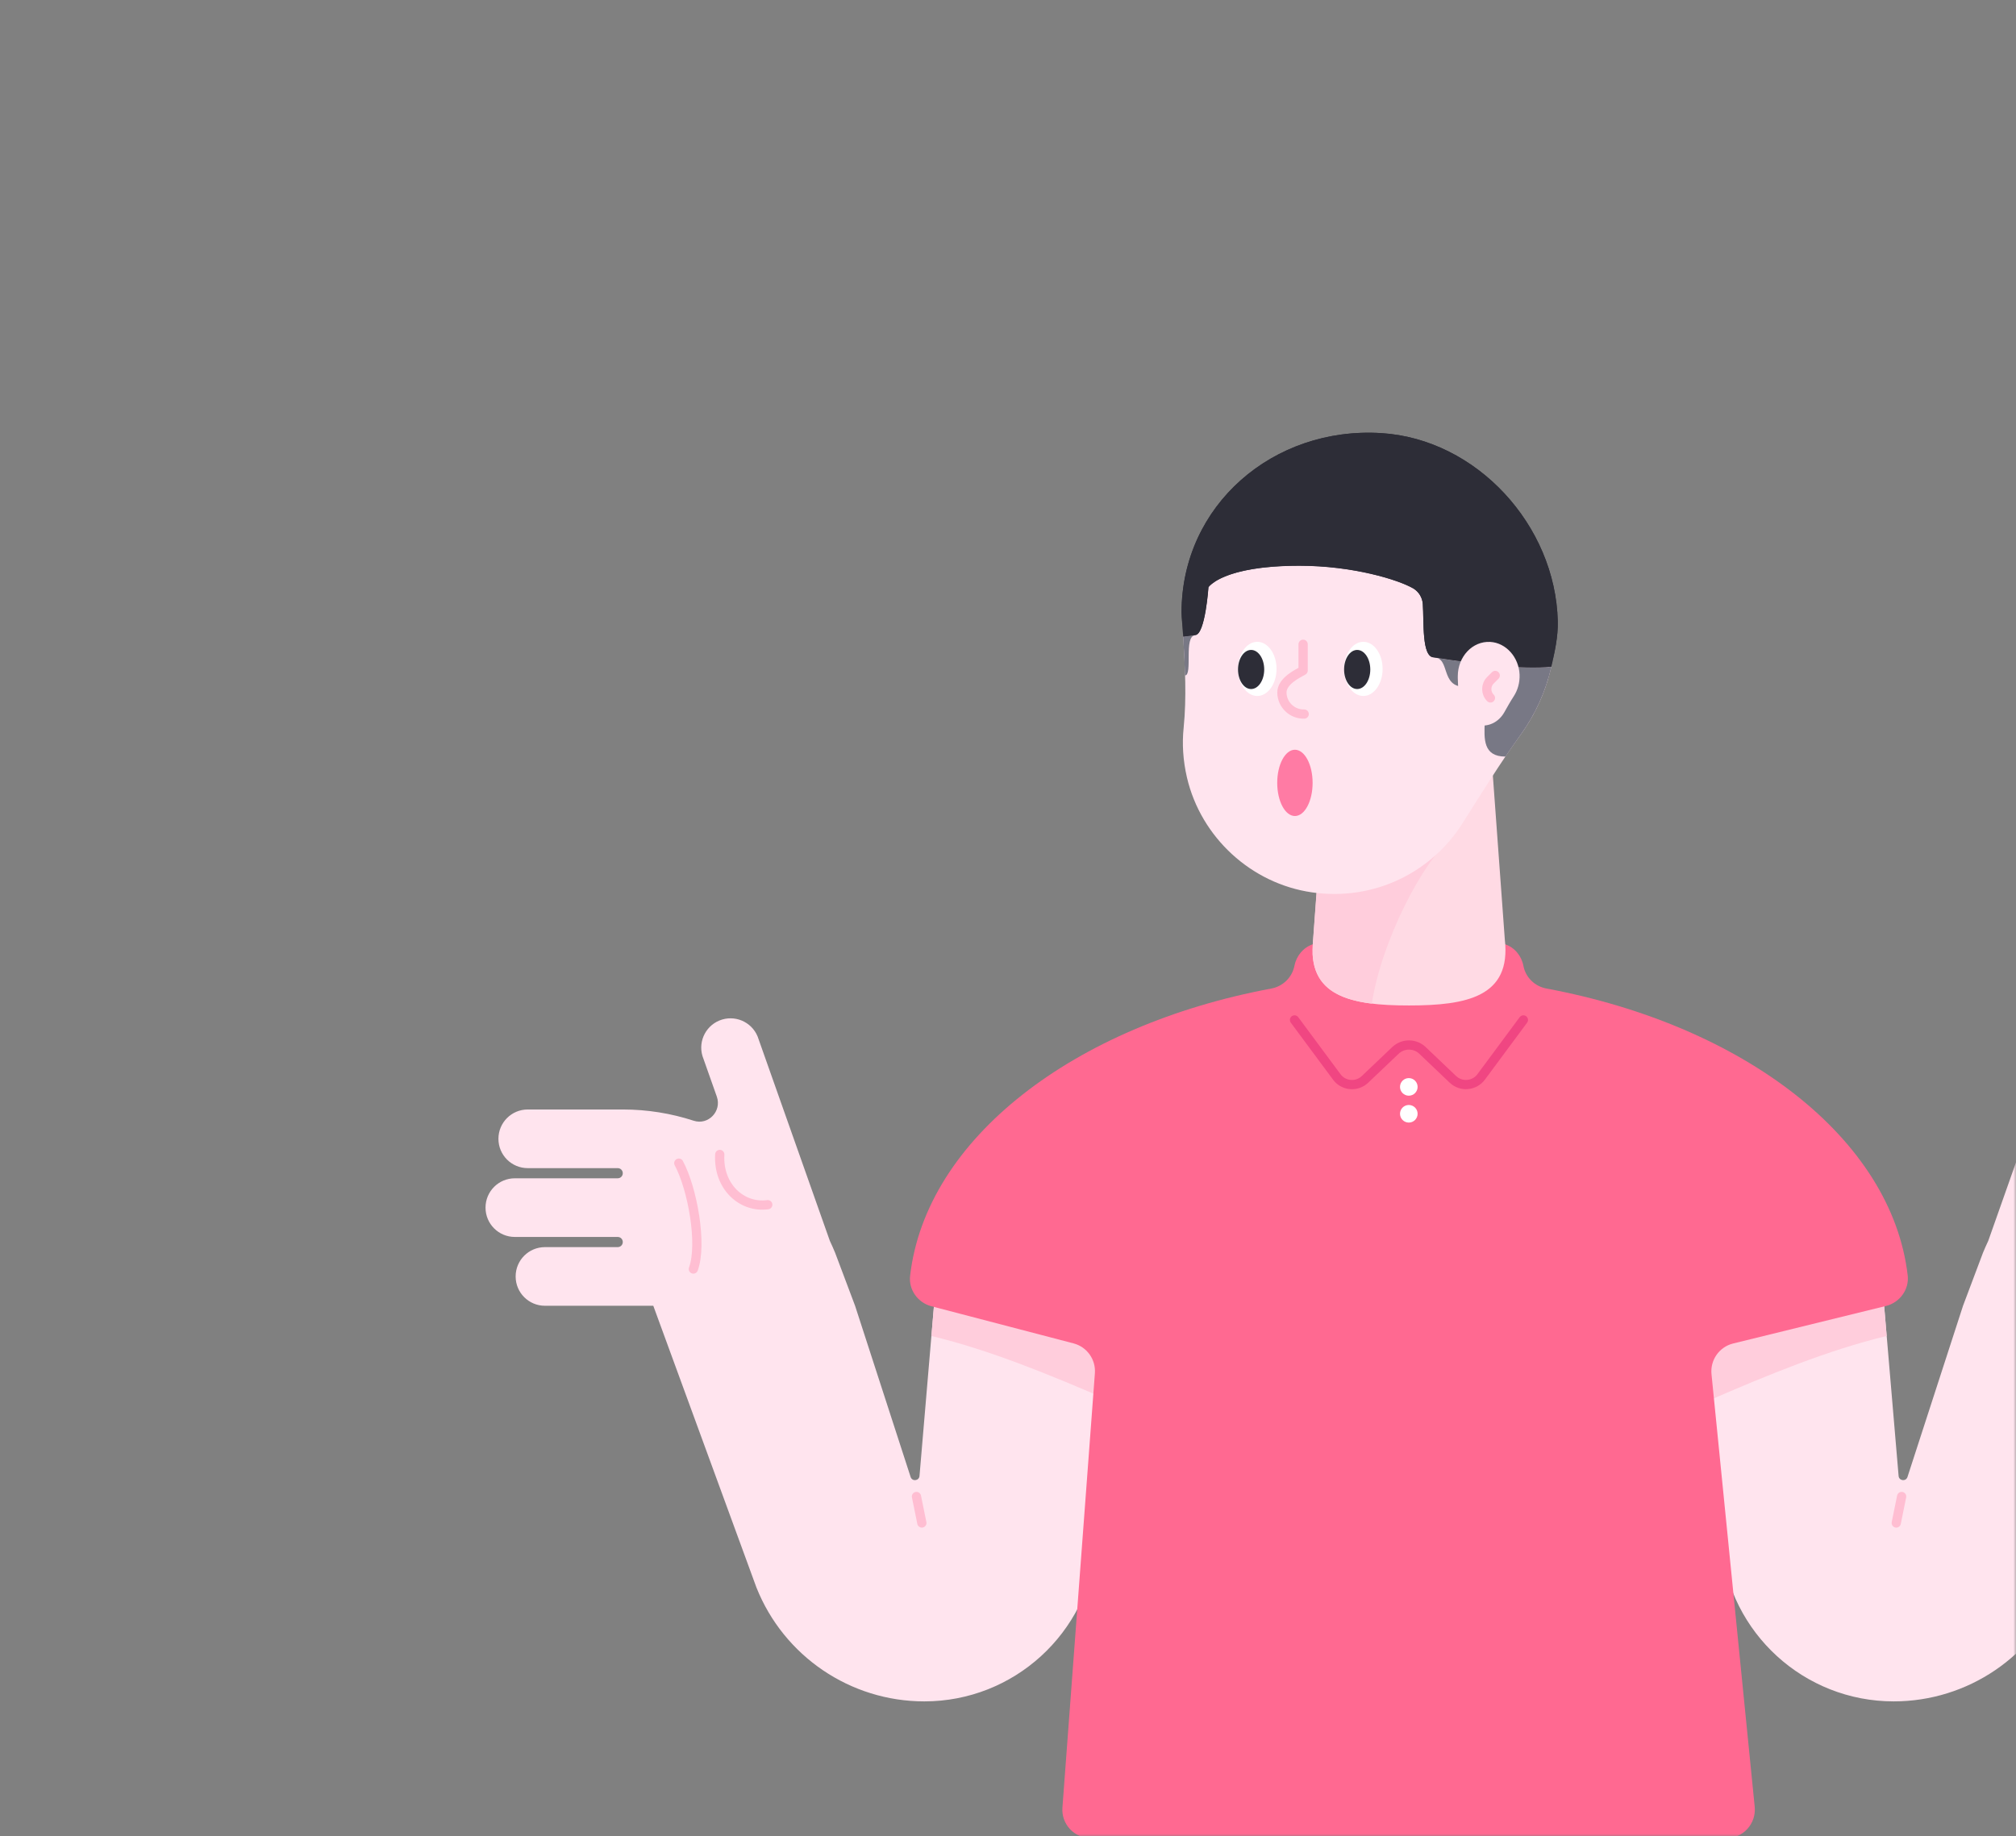 <svg width="382" height="348" viewBox="0 0 382 348" fill="none" xmlns="http://www.w3.org/2000/svg">
<rect x="0" y="0" width="382" height="348" fill="#808080" stroke="none"/>
<mask id="mask0" mask-type="alpha" maskUnits="userSpaceOnUse" x="0" y="0" width="382" height="348">
<path d="M382 324C382 337.255 371.255 348 358 348L24 348C10.745 348 2.95782e-05 337.255 2.84194e-05 324L2.19259e-06 24C1.03382e-06 10.745 10.745 1.93855e-06 24 7.79773e-07L358 -2.84194e-05C371.255 -2.95782e-05 382 10.745 382 24L382 324Z" fill="#F04682"/>
</mask>
<g mask="url(#mask0)">
<path d="M177.028 246.798L174.231 279.698C174.157 280.605 172.897 280.791 172.564 279.939L162.023 247.446L158.244 237.406C157.929 236.646 157.596 235.887 157.244 235.146L143.739 196.93C142.85 193.984 139.757 192.335 136.83 193.206C133.884 194.095 132.236 197.189 133.106 200.116L135.829 207.822C136.793 210.564 134.218 213.287 131.439 212.379C127.178 210.99 122.658 210.249 118.009 210.249H100.003C96.928 210.249 94.445 212.731 94.445 215.806C94.445 218.881 96.928 221.364 100.003 221.364H117.045C117.583 221.364 118.009 221.79 118.009 222.327C118.009 222.864 117.583 223.29 117.045 223.29H97.557C94.482 223.29 92 225.772 92 228.848C92 231.923 94.482 234.405 97.557 234.405H117.045C117.583 234.405 118.009 234.831 118.009 235.368C118.009 235.906 117.583 236.332 117.045 236.332H103.263C100.188 236.332 97.706 238.814 97.706 241.889C97.706 244.964 100.188 247.446 103.263 247.446H118.009H123.788L143.332 300.834C148.519 313.857 161.116 322.416 175.139 322.416C192.107 322.416 206.26 309.485 207.816 292.61L211.595 251.522L177.028 246.798Z" fill="#FFE4EE"/>
<path d="M136.384 218.77C136.032 224.846 140.552 228.959 145.479 228.292" stroke="#FFBED2" stroke-width="1.751" stroke-miterlimit="10" stroke-linecap="round" stroke-linejoin="round"/>
<path d="M131.382 240.481C133.105 235.794 131.234 225.291 128.622 220.419" stroke="#FFBED2" stroke-width="1.751" stroke-miterlimit="10" stroke-linecap="round" stroke-linejoin="round"/>
<path d="M177.028 246.798L211.595 251.503L210.317 265.452C198.869 260.487 187.55 255.838 176.491 253.17L177.028 246.798Z" fill="#FFCDDC"/>
<path d="M173.656 283.588L174.675 288.608" stroke="#FFBED2" stroke-width="1.751" stroke-miterlimit="10" stroke-linecap="round" stroke-linejoin="round"/>
<path d="M356.958 246.798L359.755 279.697C359.829 280.605 361.089 280.79 361.422 279.938L371.963 247.446L375.742 237.406C376.057 236.646 376.39 235.886 376.742 235.145L390.247 196.929C391.136 193.984 394.23 192.335 397.156 193.206C400.102 194.095 401.751 197.188 400.88 200.115L398.157 207.822C397.194 210.563 399.769 213.286 402.547 212.379C406.808 210.989 411.328 210.248 415.978 210.248H433.983C437.059 210.248 439.541 212.731 439.541 215.806C439.541 218.881 437.059 221.363 433.983 221.363H416.941C416.404 221.363 415.978 221.789 415.978 222.326C415.978 222.864 416.404 223.29 416.941 223.29H436.429C439.504 223.29 441.986 225.772 441.986 228.847C441.986 231.922 439.504 234.404 436.429 234.404H416.922C416.385 234.404 415.959 234.831 415.959 235.368C415.959 235.905 416.385 236.331 416.922 236.331H430.705C433.78 236.331 436.262 238.813 436.262 241.889C436.262 244.964 433.78 247.446 430.705 247.446H415.959H410.179L390.636 300.834C385.449 313.857 372.852 322.415 358.829 322.415C341.86 322.415 327.707 309.485 326.151 292.609L322.372 251.521L356.958 246.798Z" fill="#FFE4EE"/>
<path d="M356.958 246.797L322.391 251.503L323.669 265.452C335.117 260.487 346.436 255.837 357.495 253.17L356.958 246.797Z" fill="#FFCDDC"/>
<path d="M360.329 283.588L359.311 288.608" stroke="#FFBED2" stroke-width="1.751" stroke-miterlimit="10" stroke-linecap="round" stroke-linejoin="round"/>
<path d="M203.426 254.577C205.964 255.244 207.65 257.615 207.464 260.227L201.314 342.533C201.073 345.682 203.574 348.349 206.723 348.349H327.097C330.301 348.349 332.802 345.589 332.488 342.384L324.3 260.394C324.04 257.708 325.781 255.244 328.393 254.596L357.366 247.482C359.978 246.834 361.794 244.352 361.479 241.684C358.441 215.75 330.45 194.317 293.048 187.333C290.825 186.925 289.084 185.239 288.658 183.016C288.306 181.146 286.991 179.534 285.175 178.941C273.023 174.847 260.89 174.847 248.756 178.941C246.941 179.552 245.644 181.146 245.273 183.016C244.847 185.221 243.087 186.925 240.883 187.333C203.463 194.317 175.454 215.787 172.453 241.758C172.138 244.407 173.916 246.871 176.491 247.538L203.426 254.577Z" fill="#FF6991"/>
<path d="M288.658 193.279L280.656 204.079C279.377 205.802 276.858 206.024 275.302 204.542L269.541 199.059C268.114 197.688 265.854 197.688 264.409 199.059L258.648 204.542C257.092 206.024 254.573 205.82 253.295 204.079L245.292 193.279" stroke="#F04682" stroke-width="1.751" stroke-miterlimit="10" stroke-linecap="round" stroke-linejoin="round"/>
<path d="M266.947 207.636C267.868 207.636 268.614 206.89 268.614 205.969C268.614 205.048 267.868 204.302 266.947 204.302C266.026 204.302 265.28 205.048 265.28 205.969C265.28 206.89 266.026 207.636 266.947 207.636Z" fill="white"/>
<path d="M266.947 212.73C267.868 212.73 268.614 211.984 268.614 211.063C268.614 210.142 267.868 209.396 266.947 209.396C266.026 209.396 265.28 210.142 265.28 211.063C265.28 211.984 266.026 212.73 266.947 212.73Z" fill="white"/>
<path d="M282.378 140.188H251.609L248.83 178.033C247.57 188.889 256.054 190.538 266.984 190.538C277.914 190.538 286.398 188.889 285.138 178.033L282.378 140.188Z" fill="#FFDAE4"/>
<path d="M275.339 158.527C269.522 163.139 261.667 178.663 259.945 190.185C253.572 189.407 249.071 187.092 248.719 180.886C248.737 179.719 248.756 178.756 248.793 178.256C248.793 178.182 248.811 178.126 248.811 178.052L250.164 159.453L275.339 158.527Z" fill="#FFCDDC"/>
<path d="M224.135 118.607C224.135 98.508 240.919 82.336 261.222 83.317C279.246 84.188 293.992 99.026 294.77 117.051C295.122 125.331 292.621 133.001 288.175 139.169C284.229 144.634 280.691 150.377 277.079 156.082C271.299 165.196 260.518 170.809 248.607 169.105C237.084 167.456 227.562 158.676 224.913 147.357C224.154 144.097 223.969 140.91 224.284 137.891C224.858 132.167 224.543 126.406 224.21 120.645C224.154 119.959 224.135 119.292 224.135 118.607Z" fill="#FFE4EE"/>
<path d="M258.332 131.888C260.348 131.888 261.981 129.591 261.981 126.757C261.981 123.923 260.348 121.625 258.332 121.625C256.317 121.625 254.683 123.923 254.683 126.757C254.683 129.591 256.317 131.888 258.332 131.888Z" fill="white"/>
<path d="M257.165 130.573C258.536 130.573 259.647 128.915 259.647 126.869C259.647 124.822 258.536 123.164 257.165 123.164C255.794 123.164 254.683 124.822 254.683 126.869C254.683 128.915 255.794 130.573 257.165 130.573Z" fill="#2D2D37"/>
<path d="M238.234 131.888C240.249 131.888 241.883 129.591 241.883 126.757C241.883 123.923 240.249 121.625 238.234 121.625C236.218 121.625 234.584 123.923 234.584 126.757C234.584 129.591 236.218 131.888 238.234 131.888Z" fill="white"/>
<path d="M237.067 130.573C238.437 130.573 239.549 128.915 239.549 126.869C239.549 124.822 238.437 123.164 237.067 123.164C235.696 123.164 234.584 124.822 234.584 126.869C234.584 128.915 235.696 130.573 237.067 130.573Z" fill="#2D2D37"/>
<path d="M226.47 120.348L224.191 120.645C224.339 123.09 224.469 125.535 224.543 127.999C226.044 127.943 224.247 120.515 226.47 120.385" fill="#787885"/>
<path d="M271.707 124.608C274.837 124.608 272.892 130.147 277.468 130.147C285.878 130.147 276.801 143.374 285.267 143.374C286.212 141.966 287.193 140.558 288.175 139.187C290.898 135.408 292.899 131.055 293.955 126.35C288.398 126.887 280.321 125.905 271.707 124.59" fill="#787885"/>
<path d="M224.136 118.607C224.136 98.341 241.197 82.057 261.723 83.335C279.821 84.466 294.345 99.563 294.789 117.699C294.863 120.663 294.567 123.552 293.937 126.331C294.567 123.571 295.234 120.681 295.16 117.699C294.715 99.563 279.821 83.206 261.723 82.076C241.179 80.798 223.877 95.821 223.877 116.087C223.877 116.772 224.154 119.94 224.191 120.607C224.191 120.607 224.191 120.607 224.191 120.626C224.191 120.626 224.191 120.626 224.191 120.607C224.154 119.959 224.136 119.292 224.136 118.607Z" fill="#2D2D37"/>
<path d="M266.483 110.251C263.723 108.64 256.369 105.972 246.199 105.972C231.638 105.972 230.231 110.048 230.231 110.048C230.231 110.048 230.212 110.122 230.193 110.233C232.046 109.029 236.455 107.213 246.199 107.213C256.369 107.213 264.983 109.881 267.743 111.492C267.762 111.511 267.78 111.511 267.78 111.53C267.465 111.011 267.021 110.566 266.483 110.251Z" fill="#2D2D37"/>
<path d="M269.596 114.439C269.837 117.754 269.355 124.571 271.707 124.571C280.321 125.887 288.398 126.868 293.956 126.331C294.567 123.571 294.882 120.681 294.808 117.699C294.363 99.563 279.84 84.447 261.741 83.336C241.197 82.057 224.155 98.341 224.155 118.607C224.155 119.292 224.173 119.959 224.21 120.626C224.21 120.626 224.21 120.626 224.21 120.644L226.489 120.348C228.378 120.237 228.99 111.271 228.99 111.271C228.99 111.271 229.286 110.826 230.212 110.233C230.231 110.122 230.249 110.048 230.249 110.048C230.249 110.048 231.657 105.973 246.218 105.973C256.388 105.973 263.742 108.64 266.502 110.252C267.039 110.567 267.484 110.993 267.799 111.512C268.836 112.141 269.503 113.234 269.596 114.439Z" fill="#2D2D37"/>
<path d="M228.973 111.271C228.973 111.271 231.641 107.195 246.201 107.195C256.371 107.195 264.985 109.863 267.745 111.475C268.82 112.104 269.505 113.197 269.598 114.438C269.838 117.754 269.357 124.571 271.709 124.571C280.323 125.887 288.4 126.868 293.958 126.331C294.587 123.571 295.254 120.681 295.18 117.699C294.736 99.563 279.842 83.206 261.743 82.076C241.199 80.798 223.897 95.821 223.897 116.087C223.897 116.772 224.175 119.94 224.212 120.607C224.212 120.607 224.212 120.607 224.212 120.626L226.491 120.329C228.362 120.218 228.973 111.271 228.973 111.271Z" fill="#2D2D37"/>
<path d="M276.228 128.147C276.228 124.442 279.006 121.459 282.378 121.644C285.36 121.811 287.805 124.534 287.935 127.85C287.991 129.369 287.583 130.777 286.842 131.926C286.194 132.926 285.601 133.982 285.008 135.038C284.045 136.705 282.267 137.742 280.285 137.446C278.376 137.15 276.802 135.519 276.357 133.445C276.228 132.852 276.209 132.259 276.246 131.703C276.339 130.647 276.283 129.592 276.228 128.536C276.228 128.387 276.228 128.276 276.228 128.147Z" fill="#FFE4EE"/>
<path d="M245.366 154.637C247.218 154.637 248.719 151.825 248.719 148.357C248.719 144.889 247.218 142.077 245.366 142.077C243.514 142.077 242.013 144.889 242.013 148.357C242.013 151.825 243.514 154.637 245.366 154.637Z" fill="#FF7BA4"/>
<path d="M247.125 135.315C244.847 135.371 242.957 133.574 242.901 131.296C242.846 129.017 246.032 127.591 246.921 127.072V122.089" stroke="#FFBED2" stroke-width="1.751" stroke-miterlimit="10" stroke-linecap="round" stroke-linejoin="round"/>
<path d="M283.322 127.999L282.415 128.906C281.488 129.833 281.488 131.333 282.415 132.259" stroke="#FFBED2" stroke-width="1.751" stroke-miterlimit="10" stroke-linecap="round" stroke-linejoin="round"/>
</g>
</svg>
